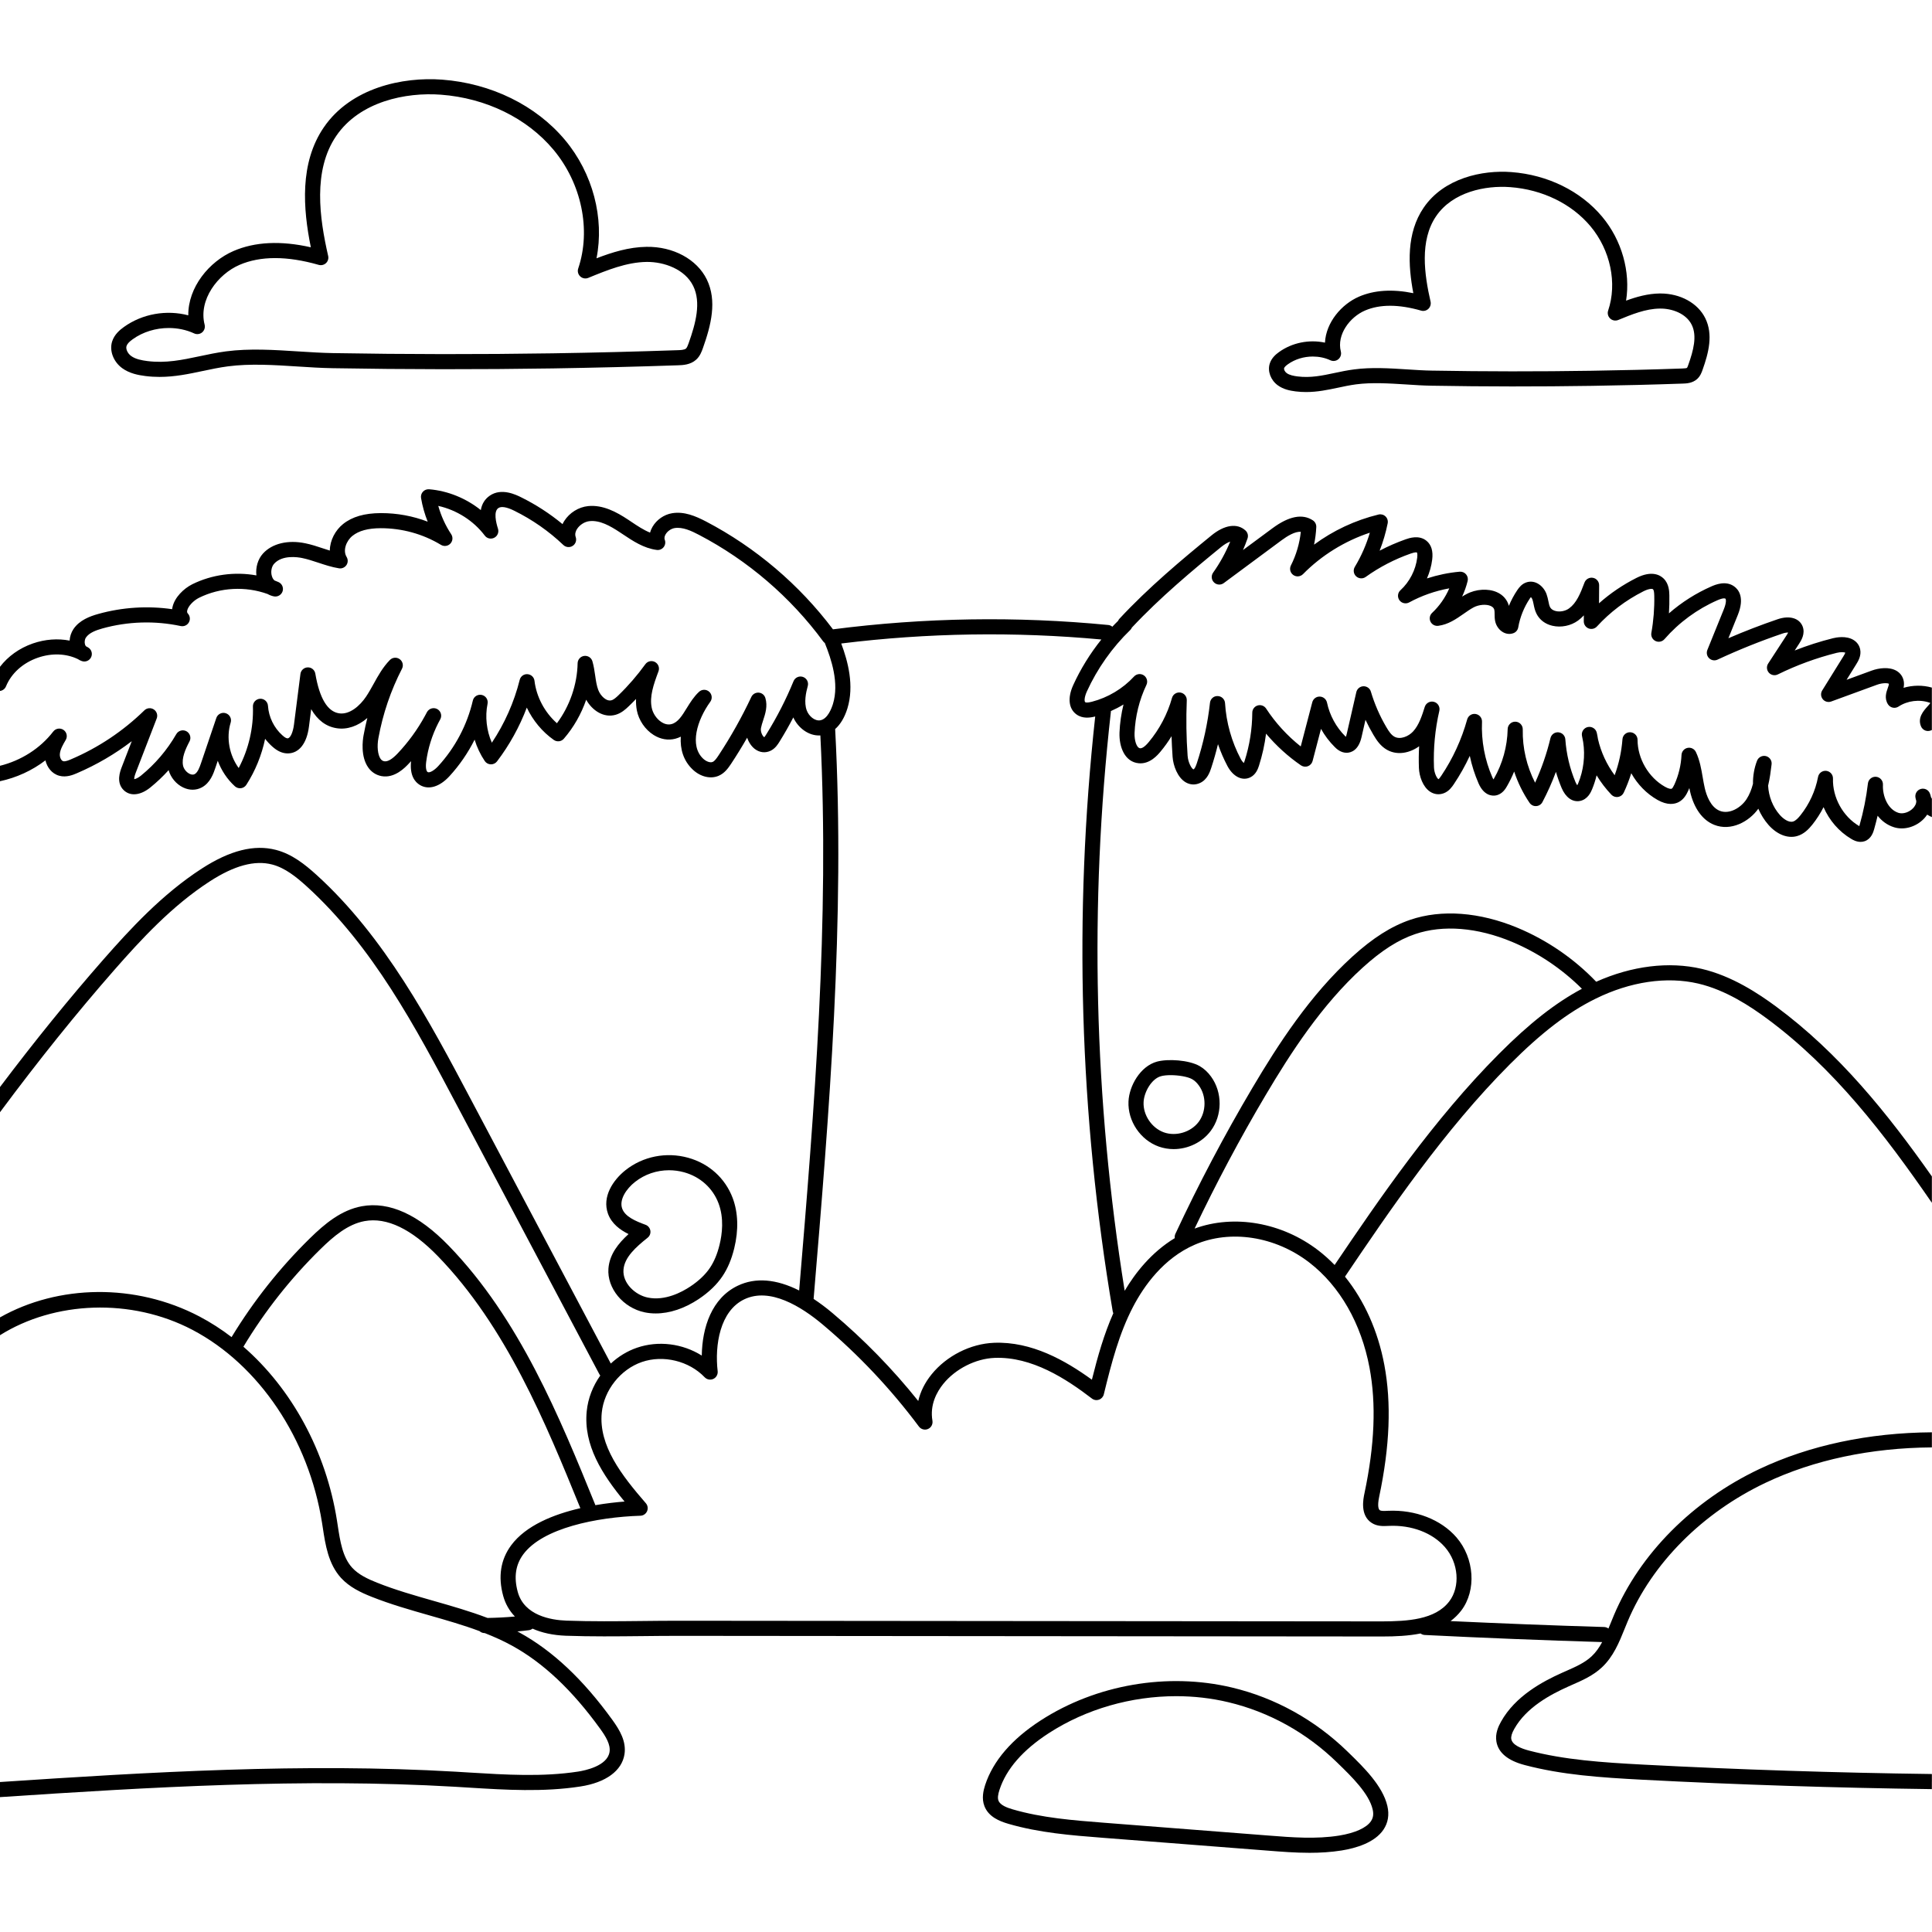 <svg id="Capa_1" enable-background="new 0 0 512 512" height="512" viewBox="0 0 512 512" width="512" xmlns="http://www.w3.org/2000/svg"><path d="m511.97 472.125v-1.99c-25.428-.33-51.117-1.16-76.466-2.49-11.009-.58-20.899-1.26-30.378-3.74-1.96-.52-4.35-1.46-4.62-3.04-.11-.66.14-1.53.77-2.65 3.22-5.78 9.719-9.19 14.329-11.26l1.01-.45c2.74-1.2 5.57-2.45 7.889-4.62 3.06-2.85 4.59-6.64 6.07-10.31.27-.65.53-1.29.79-1.93 6.489-15.39 19.829-28.78 36.608-36.73 12.749-6.04 27.828-9.22 43.997-9.34v-4c-16.759.12-32.418 3.44-45.707 9.73-17.659 8.36-31.718 22.5-38.578 38.79-.28.65-.55 1.32-.81 1.98-.21.51-.41 1.01-.62 1.5-.31-.23-.7-.38-1.13-.4-13.499-.4-27.158-.94-40.708-1.57 1.04-.78 2-1.7 2.84-2.8 4.06-5.34 3.5-13.86-1.28-19.39-4.1-4.73-10.879-7.36-18.109-7.04l-.22.01c-.75.04-1.6.08-1.97-.16-.25-.16-.76-.83-.17-3.62 2.81-13.33 3.26-24.74 1.36-34.87-1.69-9.02-5.31-17.06-10.43-23.41 11.749-17.41 26.299-38.84 43.687-56.27 8.4-8.41 15.409-13.78 22.729-17.39 9.18-4.53 18.839-5.96 27.189-4.01 7.379 1.72 13.939 6.13 18.229 9.29 17.769 13.12 31.258 30.76 43.697 48.81v-6.99c-11.729-16.67-24.629-32.72-41.318-45.04-4.579-3.37-11.599-8.08-19.699-9.97-8.659-2.02-18.509-.8-27.938 3.42-5.84-6.1-13.019-11.03-20.809-14.28-10.069-4.2-20.179-4.96-28.468-2.14-5.02 1.71-9.889 4.8-15.309 9.72-11.249 10.22-19.719 23.32-26.508 34.79-7.41 12.51-14.279 25.53-20.419 38.7-.18.37-.22.77-.17 1.15-6.16 3.73-10.45 9.18-13.279 13.96-8.15-50.74-9.4-102.32-3.66-153.4.01-.08 0-.16 0-.23 1.15-.51 2.28-1.09 3.35-1.75-.6 2.44-.96 4.94-1.06 7.43-.14 3.82 1.38 7.82 5.13 8.15 2.95.26 5.04-2.25 5.73-3.08 1.07-1.28 2.05-2.65 2.93-4.09.06 1.83.15 3.65.28 5.47.17 2.35 1.31 5.46 3.44 6.73 1.19.7 2.54.78 3.81.2 1.96-.88 2.65-2.97 2.98-3.97.68-2.08 1.28-4.19 1.8-6.32.69 1.99 1.52 3.93 2.5 5.78 1.5 2.83 3.93 4.04 6.04 3.02 1.57-.75 2.1-2.41 2.33-3.12.88-2.77 1.51-5.6 1.87-8.47 2.69 3.2 5.83 6.06 9.259 8.41.54.36 1.23.45 1.83.22.61-.23 1.07-.74 1.24-1.37l2.23-8.53c.98 1.77 2.22 3.4 3.65 4.82.43.43 1.59 1.56 3.22 1.52 1.1-.04 3.06-.62 3.87-4.14l1.05-4.6c.63 1.35 1.32 2.67 2.08 3.95.89 1.52 1.95 3.06 3.63 4.01 2.81 1.58 6.129.79 8.509-.95-.11 1.91-.13 3.82-.06 5.74.08 2.21 1.03 5.02 2.96 6.3 1.11.73 2.4.88 3.64.41 1.4-.53 2.21-1.74 2.65-2.39 1.61-2.4 3.02-4.91 4.23-7.51.53 2.51 1.31 4.96 2.33 7.3 1.44 3.28 3.61 3.33 4.48 3.2 1.8-.27 2.71-1.86 3.05-2.46.72-1.25 1.36-2.55 1.9-3.89.97 2.93 2.34 5.73 4.08 8.29.4.58 1.06.92 1.77.87.7-.04 1.33-.45 1.65-1.07 1.36-2.59 2.56-5.26 3.57-8 .42 1.44.92 2.85 1.5 4.24 1.06 2.52 2.85 3.82 4.82 3.48 2.13-.38 2.99-2.44 3.27-3.12.49-1.19.89-2.42 1.19-3.68 1.12 1.85 2.44 3.58 3.93 5.14.45.47 1.11.69 1.76.59.65-.11 1.21-.53 1.49-1.12.79-1.69 1.46-3.41 2.01-5.17 1.63 2.92 4.029 5.42 6.969 7.08 2.66 1.5 4.52 1.13 5.609.56 1.33-.7 2.02-1.93 2.52-3.03.1-.23.19-.45.29-.68.06.3.12.6.19.9 1.03 4.47 3.3 7.61 6.39 8.84 4.44 1.78 9.259-.83 11.699-4.27.67 1.56 1.58 3.02 2.7 4.3 2.24 2.53 5.05 3.64 7.52 2.97 1.86-.5 3.16-1.88 4.08-3.03 1.15-1.44 2.15-3 2.99-4.65 1.5 3.47 4.07 6.48 7.37 8.43.37.22 1.31.77 2.44.77.35 0 .72-.05 1.09-.18 1.77-.62 2.29-2.44 2.49-3.13.34-1.2.65-2.41.94-3.62 1.09 1.39 2.54 2.49 4.33 3.05 2.67.85 5.88-.08 7.989-2.31.3-.33.58-.67.81-1.03.4.25.81.47 1.25.66v-4.89c-.1-.13-.18-.28-.25-.43-.06-.32-.15-.63-.27-.93-.36-.96-1.4-1.49-2.39-1.22-1 .27-1.62 1.25-1.45 2.27.05.3.13.59.22.88.06.84-.47 1.55-.83 1.94-1.04 1.1-2.68 1.63-3.88 1.25-2.87-.91-4.27-4.52-4.12-7.46.05-1.08-.76-2.01-1.83-2.1s-2.03.7-2.15 1.77c-.44 3.73-1.18 7.45-2.22 11.07-.02.09-.05.17-.07.24-.02-.02-.04-.03-.06-.04-4.29-2.53-7.06-7.58-6.91-12.55.03-1.05-.74-1.94-1.78-2.06-1.05-.11-1.99.6-2.18 1.63-.7 3.69-2.31 7.2-4.66 10.14-.54.67-1.25 1.47-1.99 1.67-1.15.31-2.59-.75-3.48-1.76-1.88-2.13-2.95-4.92-3.1-7.76.46-1.91.7-3.83.92-5.64.13-1-.52-1.94-1.49-2.19-.98-.24-1.99.28-2.36 1.22-.75 1.94-1.11 4.03-1.08 6.12-.38 1.46-.92 2.87-1.72 4.09-1.51 2.3-4.57 4.08-7.09 3.07-2.47-.99-3.55-4.2-3.97-6.03-.21-.91-.37-1.84-.54-2.82-.38-2.23-.77-4.54-1.81-6.73-.4-.83-1.31-1.28-2.2-1.1-.9.18-1.56.95-1.61 1.87-.12 2.67-.77 5.37-1.87 7.81-.3.65-.54 1.04-.73 1.14-.17.09-.74.08-1.78-.51-4.35-2.45-7.27-7.45-7.27-12.45 0-1.07-.85-1.95-1.93-2-1.09-.05-1.99.78-2.07 1.85-.25 3.28-.94 6.48-2.07 9.54-2.1-2.83-3.62-6.11-4.41-9.54-.09-.58-.2-1.16-.33-1.73-.25-1.05-1.28-1.71-2.34-1.51-1.06.21-1.76 1.22-1.59 2.28.09.57.2 1.14.33 1.71.56 3.68.1 7.52-1.33 10.96-.09.22-.17.38-.24.49-.13-.18-.3-.45-.47-.85-1.51-3.61-2.41-7.42-2.69-11.33-.07-.98-.85-1.77-1.83-1.85-.99-.09-1.88.57-2.11 1.53-.97 4.06-2.34 8.02-4.07 11.82-2.22-4.33-3.37-9.22-3.27-14.08v-.05c.02-1.1-.86-2.02-1.96-2.04-1.08-.03-2.02.85-2.04 1.96v.04c-.1 4.59-1.36 9.13-3.65 13.11-.05.07-.09.14-.12.19-.09-.14-.18-.31-.28-.54-2.02-4.61-2.97-9.71-2.75-14.74.04-1.01-.68-1.9-1.68-2.06-1.01-.17-1.97.46-2.25 1.44-1.48 5.32-3.79 10.35-6.87 14.94-.36.53-.61.82-.72.9-.39-.16-1.15-1.56-1.21-3.14-.19-5.03.29-10.07 1.42-14.98.24-1.05-.39-2.1-1.42-2.38-1.04-.28-2.11.3-2.44 1.33-.71 2.26-1.52 4.83-3.11 6.54-1.24 1.33-3.43 2.21-4.94 1.36-.81-.45-1.44-1.34-2.14-2.54-1.74-2.95-3.11-6.11-4.09-9.39-.25-.87-1.05-1.45-1.98-1.43-.9.03-1.68.67-1.88 1.56l-2.53 11.04c-.08.35-.17.61-.25.8-.04-.04-.08-.08-.13-.13-2.43-2.41-4.16-5.59-4.86-8.94-.2-.91-.99-1.57-1.91-1.59-.94-.04-1.75.6-1.99 1.5l-3.06 11.71c-3.56-2.82-6.7-6.25-9.169-10.03-.48-.74-1.39-1.08-2.24-.83s-1.43 1.03-1.43 1.91c-.03 4.35-.71 8.67-2.04 12.81-.08.25-.15.42-.2.54-.23-.2-.54-.56-.82-1.09-2.41-4.54-3.85-9.66-4.16-14.79-.07-1.03-.91-1.85-1.95-1.87-1.06-.05-1.92.74-2.04 1.78-.6 5.44-1.78 10.84-3.49 16.04-.39 1.17-.66 1.5-.88 1.61-.45-.12-1.43-1.76-1.56-3.61-.35-4.87-.42-9.82-.22-14.69.04-1.02-.68-1.9-1.68-2.06s-1.97.45-2.24 1.43c-1.19 4.25-3.31 8.28-6.14 11.67-1.19 1.44-1.91 1.7-2.3 1.66-.97-.09-1.55-2.15-1.48-4.02.17-4.39 1.26-8.81 3.15-12.78.42-.89.13-1.96-.69-2.52-.82-.55-1.92-.42-2.59.3-2.97 3.23-6.95 5.61-11.199 6.7-1.29.34-1.66.17-1.74.11-.27-.2-.27-1.29.43-2.84 2.75-6.04 6.719-11.67 11.489-16.28.2-.2.35-.42.45-.66 7.44-7.95 16.079-15.17 23.629-21.33.86-.7 1.72-1.21 2.42-1.45-1.19 2.9-2.71 5.67-4.53 8.23-.57.81-.47 1.9.24 2.59.7.69 1.8.76 2.58.18l15.309-11.34c1.57-1.16 3.57-2.37 5.11-2.26-.32 3.09-1.22 6.15-2.62 8.91-.45.88-.19 1.95.61 2.53s1.9.48 2.6-.22c4.87-4.96 11.069-8.79 17.709-10.98-.94 3.18-2.27 6.22-3.99 9.07-.48.81-.34 1.86.36 2.5s1.75.71 2.52.16c3.66-2.62 7.67-4.7 11.919-6.19 1.32-.47 1.66-.3 1.66-.3 0 .01.22.31.08 1.39-.4 3.26-2.02 6.4-4.44 8.62-.75.68-.86 1.81-.28 2.64.59.82 1.7 1.07 2.59.59 3.29-1.79 6.919-3.06 10.629-3.73-1.05 2.44-2.61 4.68-4.539 6.49-.64.59-.82 1.53-.45 2.31.37.79 1.21 1.24 2.07 1.13 2.66-.35 4.72-1.79 6.72-3.18.9-.63 1.75-1.23 2.63-1.7 1.4-.75 3.36-.91 4.55-.38.69.3.87.72.95 1.01.07.3.08.71.08 1.16 0 .56.01 1.2.15 1.88.26 1.23 1.07 2.35 2.11 2.92.86.48 1.83.57 2.72.24.67-.24 1.16-.83 1.28-1.53.47-2.72 1.54-5.36 3.07-7.65.13-.18.22-.3.28-.38.13.12.3.33.39.58.14.37.23.82.33 1.3.16.79.34 1.68.79 2.56.81 1.59 2.29 2.71 4.17 3.15 2.31.55 4.92.02 6.83-1.38.57-.42 1.07-.88 1.53-1.37l-.02 1.58c0 .83.5 1.57 1.27 1.88.77.3 1.65.1 2.21-.51 3.51-3.83 7.64-6.95 12.279-9.3 1.35-.69 2.35-.8 2.6-.55.2.19.3.76.32 1.7.07 3.29-.19 6.6-.77 9.84-.16.89.29 1.77 1.1 2.16s1.78.18 2.37-.49c3.84-4.42 8.71-7.99 14.069-10.33 1.61-.7 2.03-.45 2.07-.42.19.14.33 1.02-.42 2.87l-4.35 10.74c-.3.76-.12 1.64.48 2.2.6.57 1.48.71 2.22.36 5.59-2.6 11.379-4.93 17.209-6.91.67-.23 1.18-.28 1.5-.27-.07.16-.2.41-.44.77l-4.85 7.45c-.49.75-.42 1.74.18 2.42.6.67 1.57.86 2.38.46 4.98-2.45 10.239-4.38 15.619-5.72 1.06-.26 1.94-.18 2.26-.05-.04.18-.21.51-.5.97l-5.62 9.05c-.45.72-.39 1.65.15 2.32.53.66 1.43.9 2.23.61l12.109-4.43c1.51-.56 2.94-.47 3.18-.26.04.19-.18.79-.3 1.14-.39 1.09-.97 2.74.09 4.34.62.91 1.85 1.16 2.77.55 2.38-1.57 5.55-1.97 8.249-1.02.07.02.14.05.2.07-.21.29-.55.67-.78.92-1.07 1.2-2.68 3-1.71 5.29.21.49.61.88 1.1 1.08.24.09.49.14.74.14.28 0 .55-.06.81-.17.07-.03.14-.06.22-.09v-11.25c-2.43-.69-5.07-.65-7.5.06.11-.52.16-1.1.06-1.7-.2-1.2-.88-2.19-1.92-2.8-1.92-1.12-4.66-.76-6.59-.06l-6.65 2.44 2.56-4.12c.49-.79 1.4-2.25 1.04-3.97-.22-1.03-.82-1.88-1.73-2.45-1.95-1.23-4.65-.68-5.44-.49-3.45.86-6.86 1.95-10.18 3.26l1.18-1.81c.51-.79 1.71-2.64.9-4.63-.9-2.17-3.49-2.9-6.609-1.84-4.39 1.5-8.76 3.18-13.039 5.03l2.48-6.13c1.88-4.64.23-6.75-.93-7.59-2.26-1.66-5.09-.43-6.02-.03-4.09 1.79-7.92 4.22-11.289 7.16.1-1.58.14-3.16.11-4.75-.02-.99-.06-3.06-1.52-4.48-.96-.94-3.17-2.2-7.21-.16-3.6 1.82-6.92 4.07-9.909 6.72l.03-4.78c0-.96-.69-1.8-1.64-1.97-.95-.18-1.9.35-2.24 1.26-1.13 3.01-2.14 5.42-4.07 6.83-.95.71-2.38 1-3.54.72-.51-.12-1.18-.4-1.53-1.07-.2-.4-.31-.96-.43-1.55-.12-.58-.26-1.24-.5-1.9-.81-2.17-3.06-3.91-5.42-3.05-1.11.4-1.8 1.25-2.32 2.02-.88 1.31-1.63 2.71-2.23 4.17-.43-1.62-1.56-2.92-3.19-3.63-2.33-1.03-5.57-.82-8.06.52-.39.2-.77.43-1.14.66.62-1.33 1.11-2.71 1.46-4.12.16-.63 0-1.3-.42-1.79s-1.05-.74-1.7-.69c-2.93.26-5.84.87-8.66 1.78.7-1.59 1.18-3.28 1.39-4.99.28-2.24-.22-3.91-1.49-4.96-1.99-1.66-4.67-.72-5.55-.41-2.37.84-4.67 1.84-6.89 3.01.92-2.34 1.63-4.76 2.13-7.24.14-.67-.08-1.37-.57-1.84-.5-.48-1.2-.66-1.86-.5-6.2 1.51-11.99 4.23-17.079 7.98.32-1.54.52-3.11.59-4.67.03-.7-.31-1.37-.89-1.76-2.76-1.83-6.36-1.14-10.699 2.07l-7.83 5.79c.44-1 .83-2.02 1.19-3.05.27-.75.06-1.59-.53-2.13-2.18-2.01-5.55-1.53-9 1.29-7.78 6.35-16.729 13.82-24.429 22.12-.15.17-.26.35-.34.54-.52.51-1.03 1.02-1.52 1.55-.3-.25-.67-.42-1.09-.46-24.249-2.36-48.787-1.97-72.946 1.15-8.91-11.84-20.509-21.7-33.628-28.57-2.79-1.45-5.8-2.73-8.999-2.2-2.12.34-4.12 1.73-5.21 3.62-.28.49-.5 1-.64 1.52-1.69-.68-3.33-1.77-5.03-2.91l-.79-.53c-3.01-1.99-6.63-3.98-10.589-3.59-2.53.26-4.95 1.77-6.33 3.95-.17.27-.32.54-.45.83-3.39-2.8-7.08-5.19-11.029-7.14-1.28-.63-5.16-2.55-8.259-.4-1.3.9-2.09 2.17-2.37 3.82-3.9-3.12-8.729-5.11-13.709-5.52-.61-.04-1.22.19-1.63.64-.42.46-.6 1.08-.5 1.69.36 2.13.95 4.24 1.76 6.26-3.92-1.5-8.09-2.27-12.319-2.27h-.14c-4.29.02-7.549.96-9.959 2.89-2.04 1.63-3.5 4.32-3.52 7.04-.6-.19-1.21-.39-1.84-.59-1.49-.5-3.03-1.01-4.65-1.34-4.6-.96-8.799.05-11.219 2.71-1.36 1.49-1.99 3.68-1.75 5.8-5.72-1.03-11.749-.24-16.979 2.34-2.24 1.12-4.75 3.47-5.29 6.22-.02.13-.04.26-.06.39-6.509-.94-13.219-.51-19.559 1.26-2.23.62-4.99 1.64-6.59 4.01-.6.89-.95 1.97-1.02 3.06-3.11-.61-6.48-.37-9.729.75-3.58 1.24-6.609 3.42-8.729 6.2v6.39c.71-.08 1.33-.55 1.6-1.22 1.41-3.45 4.48-6.22 8.439-7.59 3.67-1.27 7.49-1.13 10.609.37.32.22.66.39 1.04.52.98.35 2.05-.11 2.48-1.05s.07-2.06-.83-2.57c-.18-.1-.36-.2-.54-.3-.1-.1-.18-.25-.25-.44-.19-.6-.1-1.38.24-1.88.87-1.28 2.69-1.93 4.35-2.4 6.739-1.88 13.919-2.1 20.759-.64.85.18 1.72-.2 2.15-.95.44-.75.34-1.69-.23-2.34-.18-.19-.28-.4-.2-.8.22-1.13 1.63-2.65 3.14-3.4 5.6-2.77 12.299-3.12 18.169-1 .51.29 1.07.51 1.68.63 1 .19 1.99-.4 2.3-1.37.3-.98-.18-2.03-1.12-2.43-.34-.15-.68-.29-1.03-.42-.35-.28-.55-.71-.67-1.07-.39-1.16-.14-2.59.58-3.37 2.16-2.38 6.24-1.75 7.44-1.5 1.4.29 2.77.74 4.22 1.22 1.76.58 3.569 1.19 5.51 1.5.77.13 1.54-.21 1.98-.85.44-.65.45-1.49.05-2.16-1.07-1.75-.06-4.31 1.56-5.6 1.68-1.35 4.13-2.01 7.48-2.02 5.64 0 11.16 1.51 15.969 4.42.81.48 1.83.35 2.48-.33.65-.67.74-1.71.23-2.49-1.52-2.29-2.68-4.85-3.43-7.51 4.85 1.08 9.329 3.9 12.329 7.87.58.78 1.65 1.02 2.51.57.87-.45 1.28-1.45.99-2.38-.53-1.66-1.22-4.58.09-5.48.77-.53 2.23-.29 4.22.7 4.78 2.36 9.16 5.41 13.019 9.09.67.63 1.7.73 2.47.22.78-.5 1.1-1.48.79-2.35-.29-.82.03-1.6.35-2.11.72-1.12 2.06-1.97 3.34-2.09 2.71-.28 5.44 1.25 7.99 2.94l.77.51c2.73 1.82 5.54 3.71 9.01 4.18.7.1 1.4-.18 1.84-.73s.56-1.29.31-1.95c-.2-.54 0-1.08.21-1.43.48-.85 1.45-1.52 2.39-1.68 2.14-.35 4.47.75 6.49 1.81 12.899 6.74 24.269 16.5 32.888 28.22.13.17.27.3.43.42 1.74 4.3 3.85 10.65 2.16 16.16-.36 1.17-1.4 3.94-3.31 4.32-1.51.3-3.11-1.13-3.65-2.65-.75-2.1-.2-4.67.28-6.41.29-1.02-.27-2.09-1.28-2.43-1-.34-2.09.16-2.49 1.14-1.98 4.83-4.38 9.52-7.13 13.94-.15.24-.49.79-.61.9-.39-.14-1.08-1.39-.89-2.41.12-.64.34-1.33.58-2.06.58-1.76 1.23-3.75.59-5.91-.23-.8-.93-1.37-1.76-1.43s-1.61.39-1.96 1.14c-2.52 5.36-5.45 10.58-8.709 15.52-.51.76-1 1.47-1.54 1.7-.72.31-1.81-.19-2.52-.86-3.69-3.46-1.61-10.24 1.89-15.08.6-.83.47-1.99-.3-2.67s-1.93-.67-2.69.04c-1.36 1.26-2.32 2.81-3.25 4.31-1.25 2.04-2.34 3.79-4.04 4.24-1.05.28-2-.12-2.61-.5-1.32-.83-2.36-2.36-2.65-3.91-.56-2.91.44-5.93 1.81-9.58.35-.94-.04-1.99-.93-2.47-.88-.47-1.98-.22-2.56.6-2.12 2.93-4.51 5.7-7.11 8.21-.6.58-1.24 1.16-1.84 1.33-1.33.4-2.93-1.14-3.53-2.75-.43-1.15-.61-2.44-.81-3.81-.18-1.23-.36-2.5-.73-3.77-.28-.95-1.21-1.55-2.19-1.42-.97.13-1.71.96-1.73 1.94-.11 5.66-2.09 11.35-5.48 15.9-3.24-2.87-5.43-6.95-5.95-11.25-.11-.96-.9-1.69-1.86-1.75-.97-.07-1.83.57-2.06 1.51-1.47 5.89-4 11.59-7.38 16.65-1.41-3.21-1.83-6.9-1.14-10.31.22-1.07-.46-2.12-1.53-2.35s-2.13.43-2.37 1.5c-1.51 6.46-4.67 12.45-9.15 17.34-1.09 1.19-2.33 1.89-2.82 1.6-.35-.21-.6-1.13-.39-2.72.46-3.53 1.56-7.05 3.18-10.23.19-.35.38-.71.57-1.07.5-.97.13-2.16-.83-2.68-.96-.51-2.16-.16-2.7.79-.2.36-.39.72-.58 1.08-1.96 3.58-4.37 6.89-7.18 9.87-1.47 1.56-2.67 2.26-3.57 2.1-.41-.07-.72-.28-.99-.66-.74-1.08-.97-3.29-.56-5.49 1.17-6.41 3.27-12.59 6.25-18.38.45-.88.19-1.95-.61-2.53s-1.91-.49-2.6.22c-1.86 1.9-3.11 4.15-4.31 6.33-.66 1.19-1.28 2.3-1.98 3.35-1.64 2.45-4.39 4.89-7.199 4.45-3.06-.48-5.16-4.01-6.27-10.5-.16-.98-1.01-1.7-2.01-1.67-.99.02-1.82.77-1.94 1.75l-1.71 13.42c-.26 2.06-.98 3.62-1.68 3.63-.23.01-.62-.09-1.41-.81-2.22-1.99-3.6-4.84-3.8-7.81-.07-1.09-1.01-1.93-2.09-1.87-1.09.06-1.94.98-1.9 2.07.19 5.62-1.14 11.31-3.77 16.29-2.48-3.39-3.36-8.02-2.13-12.03.33-1.04-.25-2.15-1.29-2.49s-2.16.23-2.51 1.26l-4.03 11.9c-.43 1.28-.92 2.55-1.71 2.98-.37.19-.81.17-1.32-.07-.86-.41-1.58-1.31-1.76-2.2-.4-1.99.59-4.26 1.72-6.41.5-.96.14-2.15-.81-2.68-.95-.52-2.15-.19-2.7.76-2.44 4.23-5.6 7.94-9.389 11.02-.78.63-1.46.89-1.75.91-.02-.18-.01-.65.39-1.69l5.56-14.39c.34-.88.02-1.87-.76-2.39-.79-.52-1.83-.42-2.5.23-5.65 5.51-12.189 9.88-19.449 12.98-.53.23-1.51.65-2.07.5-.53-.14-.95-1.04-.89-1.89.09-1.23.84-2.51 1.56-3.74.54-.91.27-2.08-.6-2.67-.88-.59-2.06-.4-2.71.44-3.49 4.54-8.59 7.71-14.119 9.08v4.09c4.35-.93 8.509-2.82 12.049-5.53.44 1.82 1.67 3.54 3.67 4.08 1.89.52 3.71-.26 4.69-.68 5.2-2.23 10.059-5.07 14.519-8.48l-2.68 6.93c-.38.99-1.54 4.01.53 6.03.76.74 1.7 1.11 2.74 1.11 1.35 0 2.86-.61 4.34-1.81 1.74-1.41 3.35-2.94 4.84-4.59.54 1.95 2.01 3.72 3.86 4.6 1.67.79 3.41.78 4.91-.01 2.27-1.2 3.12-3.72 3.63-5.23l.62-1.84c.96 2.56 2.5 4.91 4.55 6.77.44.39 1.03.57 1.61.5.58-.08 1.1-.41 1.42-.91 2.38-3.7 4.06-7.86 4.97-12.18.56.73 1.19 1.41 1.88 2.03 1.41 1.27 2.76 1.85 4.17 1.84 2.97-.06 5-2.65 5.57-7.12l.59-4.61c1.68 2.92 3.93 4.61 6.74 5.05 2.77.44 5.64-.55 8.139-2.71-.38 1.52-.72 3.05-1 4.6-.23 1.24-.82 5.55 1.21 8.48.87 1.26 2.11 2.06 3.57 2.33 3.49.63 6.279-2.33 7.19-3.3.21-.22.42-.44.62-.66-.4 3.81 1.04 5.53 2.34 6.31 2.3 1.38 5.23.5 7.83-2.33 2.67-2.91 4.91-6.18 6.67-9.69.61 2.01 1.51 3.92 2.69 5.67.36.54.96.86 1.6.88.64.01 1.26-.27 1.65-.79 3.28-4.31 5.959-9.15 7.89-14.25 1.61 3.4 4.09 6.41 7.16 8.57.84.59 1.99.45 2.66-.33 2.6-3 4.61-6.55 5.92-10.33 1.56 2.82 4.64 4.92 7.84 3.98 1.47-.43 2.58-1.41 3.49-2.3.64-.61 1.27-1.24 1.88-1.88-.04.99.02 1.99.21 3 .5 2.63 2.21 5.14 4.45 6.54 1.82 1.15 3.87 1.5 5.77.99.52-.14.99-.32 1.43-.54-.21 3.29.69 6.4 3.2 8.75 2.02 1.9 4.72 2.54 6.85 1.61 1.54-.67 2.46-1.94 3.28-3.17 1.49-2.25 2.91-4.57 4.26-6.92.4 1.2 1.12 2.3 2.04 3 1.28.96 2.8 1.13 4.2.45 1.22-.6 1.9-1.7 2.31-2.36 1.31-2.1 2.54-4.26 3.68-6.46 1.2 2.68 4.01 4.97 7.169 4.77 2.47 49.09-1.58 98.87-5.62 147.1-6.06-3.05-11.569-3.51-16.249-1.28-6.93 3.3-9.449 11.09-9.559 18.53-5.05-3.18-11.479-4.04-17.179-2.08-2.6.89-4.95 2.35-6.93 4.19l-37.278-70.37c-10.589-20.01-22.599-42.69-40.698-59.12-3.08-2.79-6.509-5.53-10.749-6.63-5.77-1.5-12.209.12-19.689 4.96-10.499 6.79-18.989 16.04-26.128 24.17-9.1 10.38-18.129 21.51-27.329 33.71v6.68c10.259-13.81 20.259-26.25 30.338-37.75 6.959-7.93 15.219-16.94 25.288-23.45 6.49-4.19 11.889-5.65 16.509-4.45 3.41.89 6.369 3.28 9.069 5.72 17.579 15.96 28.908 37.35 39.858 58.03l37.798 71.36c.06.12.14.22.22.32-1.96 2.77-3.25 6.03-3.59 9.46-.89 9 4.11 16.76 10.029 23.93-2.2.17-4.88.47-7.739.96-.01-.04-.02-.08-.04-.13-9.39-23.08-20.049-49.25-38.798-68.61-8.02-8.28-15.769-11.8-23.039-10.48-5.5 1.01-9.859 4.67-13.739 8.47-7.999 7.83-14.979 16.65-20.789 26.21-2.7-2.07-5.549-3.9-8.509-5.46-16.979-8.91-37.458-8.47-52.867.24v4.72c14.409-9.05 34.758-9.95 51.007-1.42 17.659 9.28 30.818 28.87 34.338 51.12l.21 1.34c.68 4.48 1.45 9.56 4.81 13.26 2.24 2.45 5.21 3.86 8.099 5.01 5.05 2.01 10.34 3.51 15.449 4.97 4.39 1.25 8.86 2.53 13.179 4.14.35.32.82.52 1.34.52h.02s.01 0 .02 0c2.5.98 4.94 2.07 7.259 3.35 8.28 4.56 15.919 11.76 23.329 22.01 1.47 2.03 2.79 4.18 2.48 6.14-.57 3.72-6.52 4.92-8.329 5.2-9.399 1.45-19.209.84-28.698.26-1.26-.08-2.52-.16-3.78-.23-40.278-2.35-81.085.1-120.733 2.74v4c39.608-2.63 80.365-5.09 120.503-2.75 1.25.07 2.51.15 3.76.23 9.7.6 19.729 1.22 29.558-.3 6.74-1.04 10.999-4.16 11.679-8.54.52-3.38-1.23-6.37-3.2-9.09-7.77-10.75-15.829-18.33-24.639-23.17-.18-.1-.37-.19-.55-.29 1.03-.09 2.05-.2 3.06-.33.37-.05.69-.2.97-.41 2.47 1.11 5.44 1.75 8.81 1.88 6.699.24 13.509.17 20.099.1 3.32-.04 6.65-.07 9.959-.07l186.239.17h.11c3.46 0 6.92-.16 10.109-.8.31.23.69.38 1.1.4 15.599.78 31.428 1.41 47.027 1.88-.77 1.43-1.66 2.72-2.81 3.79-1.83 1.71-4.24 2.77-6.78 3.89l-1.04.46c-5.13 2.3-12.389 6.15-16.179 12.96-.7 1.25-1.58 3.15-1.22 5.26.5 2.96 3.03 5.06 7.539 6.24 9.849 2.59 19.949 3.29 31.188 3.88 25.418 1.33 51.177 2.16 76.675 2.49v-2h.039c-.01 0-.02 0-.03-.01zm-176.61-181.82c6.64-11.21 14.899-24.01 25.759-33.87 5-4.54 9.419-7.37 13.909-8.89 7.369-2.51 16.469-1.78 25.638 2.04 6.89 2.88 13.269 7.17 18.559 12.45-7.06 3.78-13.909 9.16-21.929 17.2-17.369 17.41-31.858 38.6-43.608 56-1.35-1.39-2.78-2.68-4.29-3.84-9.669-7.45-22.369-9.64-32.818-5.81 5.711-12 12.011-23.86 18.78-35.28zm-114.033-97.1c1.4-1.23 2.51-3.08 3.25-5.48 1.84-6 .15-12.42-1.64-17.19 22.839-2.83 46.017-3.18 68.936-1.06-2.98 3.72-5.52 7.82-7.47 12.11-1.52 3.36-1.2 6.25.87 7.74 1.64 1.19 3.6.9 4.97.55-5.74 52.52-4.19 105.54 4.64 157.64.03.17.09.34.16.5-2.45 5.52-4.11 11.34-5.68 17.62-7.039-5.1-15.979-10.18-25.948-9.78-6.23.25-12.569 3.46-16.539 8.37-1.77 2.18-2.96 4.58-3.53 7.05-6.779-8.48-14.399-16.29-22.709-23.28-1.7-1.44-3.38-2.69-5.02-3.77 4.14-49.44 8.39-100.54 5.71-151.02zm-92.125 235.57c-4.67-1.78-9.479-3.15-14.199-4.5-5.01-1.43-10.199-2.9-15.059-4.84-2.44-.97-4.93-2.13-6.619-3.98-2.55-2.8-3.19-7.06-3.82-11.17l-.21-1.36c-2.89-18.31-12.019-34.93-24.789-46.03 5.69-9.46 12.569-18.17 20.459-25.9 3.43-3.36 7.22-6.58 11.659-7.39 5.87-1.07 12.409 2.07 19.439 9.32 18.069 18.64 28.538 44.15 37.738 66.76-7.06 1.63-14.439 4.56-18.349 9.85-2.79 3.79-3.5 8.3-2.1 13.4.58 2.11 1.64 3.94 3.1 5.46-2.41.22-4.84.34-7.25.38zm237.047.91-186.229-.17c-3.33 0-6.68.03-10.02.07-6.54.07-13.299.14-19.899-.1-4.08-.15-11.169-1.34-12.889-7.6-1.07-3.92-.59-7.18 1.46-9.97 5.14-6.96 19.399-9.85 31.038-10.23.77-.02 1.46-.49 1.77-1.2s.18-1.53-.32-2.11c-6.39-7.36-12.549-15.27-11.689-23.99.59-5.96 4.96-11.49 10.629-13.44 5.67-1.95 12.51-.29 16.649 4.05.6.62 1.52.79 2.3.43.78-.37 1.23-1.19 1.14-2.04-.8-6.86.58-15.96 7.07-19.06 6.76-3.22 15.049 1.88 20.809 6.73 9.479 7.98 18.049 17.07 25.458 27 .56.74 1.55 1.01 2.4.64.85-.36 1.33-1.26 1.18-2.18-.73-4.23 1.16-7.65 2.88-9.78 3.22-3.97 8.55-6.68 13.589-6.88 9.879-.39 18.979 5.55 25.788 10.77.54.42 1.25.53 1.89.3.63-.22 1.11-.75 1.27-1.41 2.08-8.55 4.1-16.19 7.75-23.2 2.88-5.51 8.05-12.85 16.339-16.45 9.42-4.09 21.329-2.25 30.348 4.7 8.1 6.24 13.779 16.15 15.979 27.9 1.8 9.61 1.36 20.51-1.35 33.31-.3 1.43-1.22 5.78 1.92 7.81 1.45.94 3.05.86 4.33.8l.21-.01c6.04-.28 11.599 1.84 14.899 5.66 3.6 4.15 4.09 10.45 1.12 14.35-3.73 4.9-11.18 5.27-17.819 5.3z"/><path d="m338.62 102.105c1.49 1.09 3.23 1.43 4.73 1.62.96.12 1.88.17 2.79.17 3 0 5.73-.58 8.4-1.14 1.57-.34 3.19-.68 4.84-.9 4.19-.55 8.83-.25 13.299.03 2.24.15 4.55.3 6.76.33 14.069.25 28.328.26 42.397.04 8.01-.12 16.119-.32 24.109-.6.96-.03 2.56-.09 3.8-1.2.86-.78 1.22-1.78 1.45-2.44 1.63-4.56 2.84-9.37.73-13.67-1.96-4.01-6.609-6.57-11.889-6.57h-.21c-3.13.04-6.12.88-8.9 1.9 1.21-7.63-1.11-16.01-6.36-22.27-5.68-6.78-14.429-11.08-24.029-11.8-7.729-.59-17.889 1.59-23.239 9.41-4.63 6.77-4.15 15.33-2.75 22.68-5.54-1.13-10.369-.82-14.399.92-4.65 2.02-8.74 6.82-9.02 12.19-4.17-.89-8.679-.02-12.169 2.49-.84.6-2 1.57-2.47 3.08-.62 2 .25 4.35 2.13 5.73zm1.69-4.54c.08-.27.41-.61.98-1.02 1.89-1.36 4.26-2.06 6.619-2.06 1.61 0 3.21.32 4.65.99.7.32 1.53.22 2.12-.28.59-.49.85-1.28.66-2.03-1.15-4.51 2.42-9.16 6.4-10.87 3.91-1.69 8.909-1.69 14.869.02.68.2 1.42.02 1.93-.47s.73-1.21.58-1.9c-1.64-7.15-2.95-16.19 1.48-22.67 4.39-6.42 13.029-8.18 19.639-7.68 8.529.63 16.279 4.42 21.259 10.37 5.29 6.32 7.129 15.09 4.68 22.34-.25.75-.04 1.57.53 2.1.57.54 1.4.69 2.13.4 3.57-1.47 7.27-2.99 11.039-3.03 3.17-.06 6.97 1.28 8.459 4.32 1.46 2.98.42 6.84-.91 10.58-.07.21-.25.7-.36.81-.11.09-.54.15-1.26.17-7.96.28-16.049.48-24.039.6-14.019.22-28.228.21-42.257-.04-2.12-.03-4.28-.17-6.57-.32-4.67-.3-9.499-.61-14.079 0-1.81.23-3.51.59-5.15.94-3.29.7-6.39 1.36-9.849.92-1-.13-2.12-.33-2.87-.88-.48-.34-.79-.96-.68-1.31z"/><path d="m357.579 464.645-.45-.44c-8.619-8.4-19.229-14.28-30.678-17-17.029-4.04-35.958-.78-50.647 8.72-7.67 4.96-12.629 10.72-14.729 17.12-.46 1.43-.99 3.57-.18 5.63 1.11 2.82 3.98 3.97 6.35 4.66 8.169 2.38 16.669 3.05 24.889 3.69l43.807 3.41c3.65.29 7.37.58 11.12.58 2.82 0 5.659-.17 8.489-.62 3.78-.61 8.77-2.07 11.089-5.53 1.22-1.82 1.57-3.93 1.03-6.26-1.241-5.35-6.36-10.32-10.09-13.96zm5.74 17.99c-1.17 1.75-4.23 3.13-8.41 3.81-6.109.98-12.489.49-18.659 0l-43.807-3.41c-8.02-.63-16.309-1.27-24.079-3.54-1.38-.4-3.27-1.07-3.75-2.29-.26-.65-.17-1.58.27-2.91 1.8-5.51 6.21-10.56 13.089-15.01 9.9-6.4 21.839-9.78 33.708-9.78 4.67 0 9.329.52 13.839 1.6 10.749 2.55 20.719 8.07 28.818 15.97l.45.44c3.38 3.29 8.009 7.79 8.979 11.99.292 1.25.152 2.24-.448 3.13z"/><path d="m317.921 282.525c-2.86-1.63-8.429-1.97-11.319-1.18-4.42 1.22-7.36 6.43-7.54 10.56-.23 5.18 3.15 10.21 8.029 11.95 1.27.45 2.6.67 3.93.67 3.78 0 7.55-1.76 9.839-4.83 3.11-4.15 3.14-10.2.08-14.39-.859-1.19-1.879-2.12-3.019-2.78zm-.26 14.78c-2.04 2.73-6.01 3.93-9.229 2.78-3.21-1.15-5.53-4.59-5.37-8 .12-2.68 2.11-6.2 4.6-6.88.68-.19 1.59-.28 2.57-.28 2.11 0 4.54.41 5.7 1.07.65.37 1.25.93 1.78 1.67 2.019 2.76 1.989 6.9-.051 9.64z"/><path d="m161.241 336.175c-.41 5.22 3.9 10.43 9.609 11.61.95.2 1.93.29 2.93.29 3.68 0 7.639-1.31 11.409-3.83 2.65-1.77 4.76-3.79 6.25-6 1.4-2.07 2.42-4.49 3.14-7.42 1.19-4.87 1.04-9.48-.41-13.34-1.98-5.25-6.289-9.15-11.819-10.67-5.769-1.6-11.969-.37-16.579 3.29-3.3 2.62-6.25 7.02-4.66 11.51.96 2.7 3.27 4.35 5.46 5.43-2.701 2.45-5.04 5.37-5.33 9.13zm11.109-10.05c-.12-.71-.61-1.31-1.29-1.55-2.59-.95-5.41-2.13-6.18-4.3-.83-2.35 1.1-5.22 3.38-7.03 2.57-2.04 5.77-3.12 9.04-3.12 1.33 0 2.67.18 3.98.54 4.29 1.19 7.619 4.19 9.139 8.23 1.48 3.92.97 8.14.27 10.98-.6 2.46-1.44 4.46-2.56 6.13-1.2 1.78-2.94 3.43-5.16 4.91-2.26 1.51-6.73 3.9-11.309 2.95-3.33-.68-6.71-3.81-6.43-7.38.26-3.32 3.3-6 6.389-8.47.571-.45.851-1.17.731-1.89z"/><path d="m32.378 97.565c1.91 1.39 4.19 1.84 6.17 2.09 1.27.16 2.51.23 3.73.23 4.06 0 7.79-.79 11.419-1.56 2.18-.46 4.43-.94 6.729-1.24 5.84-.77 12.259-.36 18.469.04 3.07.2 6.24.4 9.269.45 19.359.34 38.988.36 58.357.06 11.03-.18 22.199-.45 33.198-.83 1.22-.04 3.25-.12 4.75-1.47 1.04-.93 1.48-2.16 1.8-3.05 2.18-6.12 3.81-12.56 1.03-18.25-2.61-5.32-8.87-8.73-15.969-8.62-4.66.06-9.13 1.45-13.249 3.04 2.12-10.63-.97-22.54-8.36-31.37-7.69-9.18-19.559-15-32.568-15.98-10.429-.78-24.148 2.13-31.338 12.64-6.46 9.44-5.51 21.57-3.44 31.79-7.94-1.8-14.829-1.47-20.499.99-6.43 2.78-12.049 9.58-11.979 17.04-5.779-1.52-12.179-.42-17.059 3.09-1.07.76-2.54 1.99-3.13 3.86-.76 2.44.34 5.34 2.67 7.05zm1.15-5.86c.18-.55.69-1.13 1.64-1.8 2.73-1.97 6.16-2.98 9.56-2.98 2.33 0 4.64.47 6.72 1.43.7.33 1.53.22 2.12-.27.59-.5.85-1.29.66-2.04-1.68-6.59 3.48-13.36 9.24-15.85 5.55-2.4 12.609-2.4 20.999 0 .68.19 1.41.02 1.93-.47.51-.49.73-1.21.57-1.9-2.29-10-4.11-22.66 2.15-31.82 6.23-9.11 18.419-11.61 27.738-10.91 11.939.9 22.799 6.2 29.798 14.56 7.46 8.9 10.039 21.26 6.58 31.5-.25.74-.04 1.56.53 2.09.57.54 1.4.7 2.13.4 4.99-2.05 10.15-4.16 15.489-4.23 4.56-.05 10.129 1.89 12.329 6.38 2.13 4.36.68 9.85-1.21 15.15-.19.52-.42 1.16-.7 1.42-.42.38-1.5.42-2.22.44-10.969.38-22.119.66-33.118.83-19.319.3-38.918.28-58.227-.06-2.94-.05-5.93-.24-9.09-.44-6.4-.41-13.009-.84-19.239-.02-2.46.33-4.789.82-7.039 1.3-4.59.97-8.93 1.89-13.819 1.27-1.47-.19-3.13-.49-4.3-1.35-.931-.68-1.461-1.84-1.221-2.63z"/></svg>